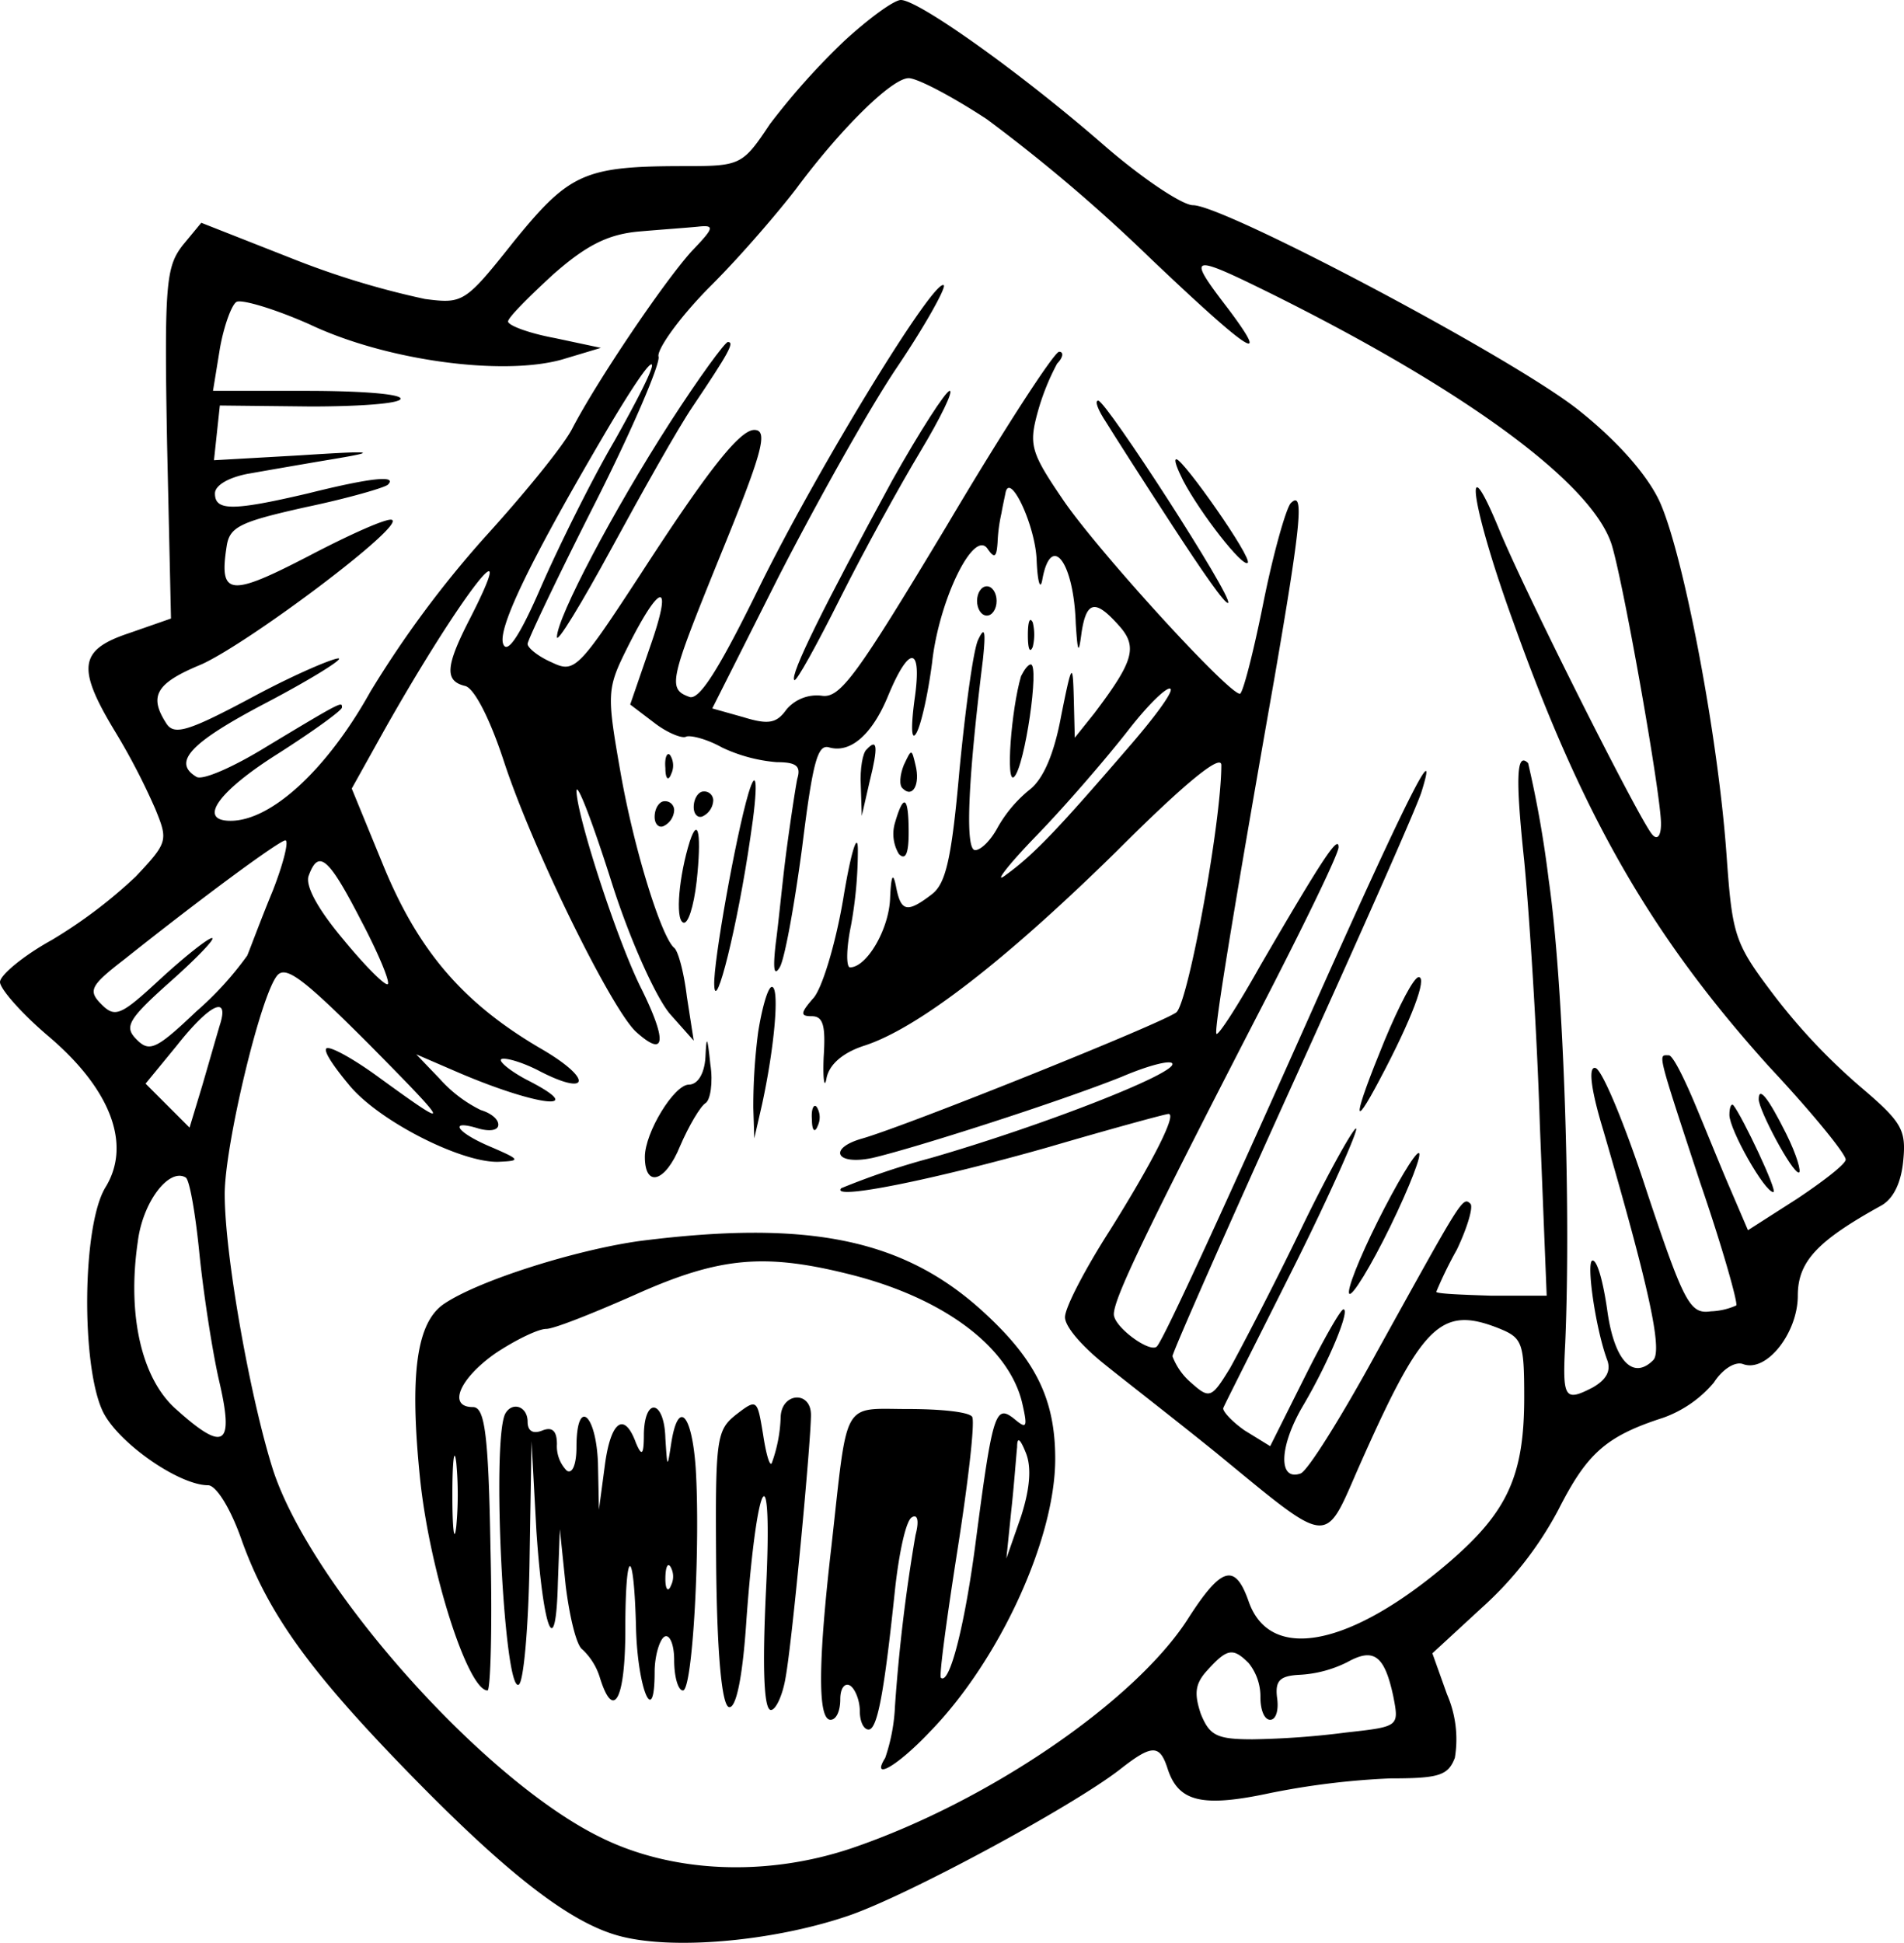 <svg xmlns="http://www.w3.org/2000/svg" viewBox="0 0 194.87 198.83"><defs><style>.cls-1{fill-rule:evenodd;}</style></defs><g id="Layer_2" data-name="Layer 2"><g id="New_Layer" data-name="New Layer"><path class="cls-1" d="M86.4,4.2a71.69,71.69,0,0,0-7.6,8.5c-2.8,4.2-3,4.3-8.7,4.3-10.3,0-11.8.7-17.5,7.7-5,6.3-5.2,6.4-9.1,5.9A85.24,85.24,0,0,1,30,26.5l-9.4-3.7-1.9,2.3C17,27.3,16.8,29,17.1,45.4l.4,17.9-4.3,1.5c-5.1,1.7-5.4,3.5-1.4,10.1a67.73,67.73,0,0,1,4.1,7.9c1.3,3.2,1.3,3.4-2,6.9a49.61,49.61,0,0,1-8.6,6.5C2.4,97.8,0,99.8,0,100.5s2.2,3.2,4.9,5.5c6.4,5.4,8.6,11.1,5.9,15.5-2.4,3.9-2.5,18.2-.3,22.9,1.5,3.2,7.8,7.6,10.8,7.6.8,0,2.3,2.3,3.5,5.8,2.7,7.4,6.9,13.2,16.7,23.3,10.2,10.5,16.7,15.6,21.8,17,5.4,1.5,15.7.6,23.4-2,6-2,23-11.2,27.9-15,3.3-2.6,4.1-2.6,4.9-.1,1.1,3.4,3.5,4,10.5,2.5a79.23,79.23,0,0,1,12.3-1.5c5,0,5.9-.3,6.6-2.1a11.54,11.54,0,0,0-.8-6.5l-1.5-4.2,5.1-4.7a36.22,36.22,0,0,0,7.8-10c2.9-5.7,4.8-7.5,10.7-9.4a12.07,12.07,0,0,0,5.2-3.6c.9-1.4,2.2-2.2,3-1.9,2.4.9,5.6-3.2,5.6-7,0-3.5,2-5.6,8.5-9.2,1.3-.7,2.1-2.4,2.3-4.7.3-3.1-.2-3.9-4.3-7.4a61.81,61.81,0,0,1-8.9-9.4c-4.1-5.4-4.3-6.1-4.9-14.5-.9-12.5-4.5-31.1-6.9-36.2-1.3-2.7-4.3-6.1-8.2-9.2-6.6-5.3-36.3-21-39.5-21-1.1,0-5.3-2.8-9.3-6.3C104.4,7.4,94,0,92.2,0,91.5,0,88.9,1.9,86.4,4.2Zm14.6,8a168.49,168.49,0,0,1,16.7,14.2c10.2,9.7,12.5,11.2,8,5.2-4.3-5.6-4-5.7,4.5-1.5,20.3,10.1,33,19.6,34.8,25.8,1.3,4.5,5,25.5,5,28.4,0,1.3-.4,1.7-.9,1.1-1.2-1.3-12.9-24.5-15.7-31.3-3.8-9.2-2.8-2.2,1.5,9.6,7.1,19.9,14.2,32.2,26.2,45.5,4.4,4.7,7.9,9,7.8,9.5s-2.3,2.2-5,4l-5,3.2-1.8-4.2c-1-2.3-2.6-6.3-3.7-8.9s-2.2-4.8-2.6-4.8c-1.1,0-1.3-.7,3.2,13,2.3,6.7,3.9,12.4,3.7,12.6a6.91,6.91,0,0,1-2.6.6c-2.1.3-2.7-.7-6.5-12.1-2.2-6.8-4.6-12.6-5.3-12.8s-.6,1.8.8,6.4c4.6,15.8,6.1,22.5,5.1,23.5-2.1,2.1-4,0-4.7-5.1-.4-2.8-1-5.1-1.5-5.1-.7,0,.3,7,1.5,10.2.4,1.1-.1,2-1.5,2.8-2.9,1.5-3.1,1.1-2.8-4.6.6-14.1-.2-37.1-1.7-47.4a112.38,112.38,0,0,0-2.1-11.9c-1.2-1.2-1.3,1.5-.4,10,.5,5.2,1.3,17.3,1.6,27l.7,17.5h-5.7c-3.1-.1-5.6-.2-5.6-.4a41.77,41.77,0,0,1,2.1-4.3c1.1-2.3,1.7-4.4,1.4-4.7-.8-.8-.9-.5-9.6,15.2-3.6,6.6-7.1,12.2-7.8,12.4-2.3.8-2.2-2.8.3-7,2.7-4.6,4.8-9.8,4.1-9.8-.3,0-2.1,3.2-4,7l-3.5,7-2.6-1.6c-1.3-.9-2.3-2-2.2-2.3s3.4-6.8,7.2-14.4,6.6-14,6.4-14.2-2.8,4.4-5.7,10.4-6.2,12.3-7.2,14.1c-1.9,3.1-2.1,3.2-4,1.5a6.62,6.62,0,0,1-1.9-2.7c0-.4,5.6-13.1,12.4-28.1S145.1,82.4,145.5,81c1.8-5.8-1.3.2-10.5,20.8-9.3,20.9-15.9,35.3-16.6,36s-4.4-2-4.4-3.3c0-1.6,3.1-8.1,14.8-30.8,4.5-8.7,8.2-16.3,8.2-17,0-1.3-1.6,1.1-8,12.1-2.3,4.1-4.3,7.2-4.5,7s.7-6.7,5.9-36.2c2.8-16.2,3.1-19.5,1.7-18.1-.5.6-1.8,5.2-2.8,10.2s-2.1,9.3-2.4,9.3c-1.2,0-14.8-14.9-18.2-20-3.2-4.7-3.4-5.5-2.5-8.8a24.12,24.12,0,0,1,2-5c.6-.6.7-1.2.2-1.2s-5.7,8-11.5,17.8C87.7,69.1,86,71.5,84.1,71.2a4.07,4.07,0,0,0-3.6,1.4c-1,1.4-1.8,1.6-4.4.8l-3.2-.9L79.7,59c3.8-7.4,9.2-17.1,12.1-21.4s5-8.1,4.8-8.4c-.9-.9-12.7,18.4-18.7,30.5-4.4,9-6.4,12.1-7.4,11.6-2.2-.8-1.9-1.8,3-13.9C78,46.4,78.7,44,77.2,44s-4.8,4.2-11.6,14.7c-6.4,9.8-6.8,10.2-9.1,9.1-1.4-.6-2.5-1.5-2.5-1.9s3.1-6.9,6.9-14.4,6.7-14.3,6.5-15,2.1-4,5.4-7.3,7.1-7.8,8.7-9.9C86.1,13.1,91.3,8,93,8,93.9,8,97.5,9.9,101,12.2ZM70.8,25.7C67.9,28.9,61.1,39,58.6,43.8c-.9,1.8-5,6.8-9,11.2A107,107,0,0,0,37.9,70.8C33.5,78.7,27.8,84,23.6,84c-3.4,0-1.3-3,4.9-6.9,3.6-2.3,6.5-4.4,6.5-4.7,0-.6.1-.7-7.7,4-3.4,2.1-6.6,3.5-7.2,3.1-2.5-1.5-.6-3.5,7-7.5,4.4-2.3,7.8-4.4,7.6-4.6s-4.1,1.4-8.6,3.8c-6.9,3.7-8.3,4.1-9.1,2.8-1.8-2.8-1-4.1,3.6-6,4.9-2.2,21-14.3,19.5-14.8-.5-.2-4.3,1.5-8.5,3.7-8.1,4.2-9.2,4.1-8.4-1,.3-2,1.4-2.5,8.1-4,4.3-.9,8.1-2,8.4-2.3,1-1-1.8-.7-8.2.9-7.7,1.8-9.5,1.8-9.5,0,0-.8,1.3-1.6,3.3-2,1.7-.3,5.7-1,8.7-1.5,4.8-.8,4.4-.9-3.3-.4l-8.8.5.3-2.8.3-2.8,9.3.1c5,0,9.2-.3,9.2-.8s-4.3-.8-9.6-.8H21.8l.7-4.3c.4-2.3,1.2-4.5,1.7-4.8s3.9.7,7.5,2.3c7.8,3.7,19.7,5.3,25.8,3.6l4-1.2-4.7-1c-2.7-.5-4.8-1.3-4.8-1.7s2.1-2.5,4.6-4.8c3.4-3,5.6-4.1,8.7-4.4,2.3-.2,5.1-.4,6.1-.5C73.2,23,73.1,23.3,70.8,25.7ZM62.9,45.1c-2.4,4.1-5.7,10.8-7.5,14.9-2.2,5.1-3.5,7-3.9,5.9-.6-1.6,2.9-8.8,10.8-22.2,2.2-3.7,4.1-6.6,4.4-6.4S65.2,41,62.9,45.1Zm43.2,12.3c.1,2.3.4,3.1.6,1.8.9-4.7,3.2-1.7,3.4,4.6.2,3.1.3,3.2.6.9.5-3.2,1.4-3.4,3.8-.7,2,2.2,1.5,3.7-2.5,9l-2,2.5-.1-4c-.1-3.8-.2-3.7-1.3,1.8-.7,3.8-1.8,6.4-3.2,7.5a13.46,13.46,0,0,0-3.3,3.9c-.7,1.3-1.7,2.3-2.3,2.3-1,0-.8-6.6.8-19.5.3-2.9.2-3.5-.5-2-.5,1.1-1.3,7.1-1.9,13.3-.8,9.1-1.4,11.6-2.8,12.7-2.6,2-3.2,1.8-3.7-.8q-.45-2.25-.6,1.2C91,95.1,88.7,99,87,99c-.4,0-.4-1.9.1-4.3a43.16,43.16,0,0,0,.7-7.7c0-2-.7.1-1.5,5-.8,4.7-2.2,9.3-3.1,10.2-1.3,1.5-1.3,1.8-.1,1.8s1.4,1.1,1.2,4.2c-.1,2.4.1,3.3.3,2.1.3-1.4,1.7-2.6,3.9-3.3,5.5-1.8,14.4-8.7,25.8-19.9,7-7,10.7-10,10.7-8.8,0,5.9-3.4,24.3-4.6,25.3-1.4,1.1-27.3,11.5-32.1,12.9-3.6,1-2.8,2.8,1,2,4.3-1,19-5.7,25.5-8.3,2.8-1.2,5.2-1.8,5.2-1.3,0,1.1-13.3,6.3-24.7,9.6a76.17,76.17,0,0,0-9.2,3.1c-1.2,1.3,9.6-.9,21.2-4.2,6.5-1.9,12-3.4,12.3-3.4.9,0-1.8,5.2-6,11.9-2.5,3.9-4.6,7.9-4.6,8.9s1.8,3,3.9,4.7,7.4,5.8,11.6,9.2c11.7,9.6,11,9.6,14.5,1.6,6.5-14.7,8.4-16.7,14.3-14.4,2.5,1,2.7,1.4,2.7,7.1,0,8-1.7,11.7-7.6,16.8-10.1,8.7-18.4,10.4-20.6,4.1-1.4-4-2.8-3.6-6.3,1.9-5.4,8.3-20.2,18.5-34.2,23.3-8.8,3-18.5,2.6-25.9-1.1-12-5.9-29.4-25.5-33.4-37.4-2.3-7.1-5-22-5-28.4,0-5,3.7-20.5,5.4-22.4.9-1,2.8.5,9.3,7,8.6,8.7,8.7,9,1,3.4-2.6-1.9-5-3.2-5.3-2.9s.8,1.9,2.3,3.7c3,3.7,11.5,8,15.3,7.9,2.3-.1,2.3-.2-.7-1.5-3.6-1.5-4.5-2.9-1.3-1.9,1.1.3,2,.2,2-.4s-.8-1.2-1.8-1.5a13.75,13.75,0,0,1-4.2-3.2l-2.4-2.5,4.4,1.9c8.2,3.5,13.4,4,6.9.7-1.7-.9-2.9-1.9-2.6-2.1s1.9.2,3.7,1.1c5.3,2.8,5.8,1,.5-2.1-8.1-4.7-12.7-10.1-16.3-18.9L36,80.7l3.4-6.1c7.8-13.8,14.2-22,8.6-11.1-2.4,4.7-2.5,6.2-.4,6.7.9.2,2.5,3.2,4,7.8,3,9.1,11,25.3,13.5,27.6,3,2.7,3.2,1,.6-4.3C63.2,96.4,59,83.4,59,80.9c.1-.8,1.7,3.4,3.6,9.4s4.6,11.9,6,13.5l2.4,2.7-.7-4.5c-.3-2.5-.9-4.7-1.3-5-1.3-1.1-4.1-10-5.5-18s-1.4-8.5.7-12.7c3.4-6.8,4.7-6.9,2.4-.3l-2.1,6.1L67,74c1.3,1,2.8,1.6,3.2,1.4s2.1.2,3.7,1.1A16.18,16.18,0,0,0,79.5,78c2,0,2.5.4,2.1,1.7-.2,1-.7,4.3-1.1,7.3s-.8,7.3-1.1,9.5c-.3,2.6-.2,3.5.4,2.5.5-.8,1.5-6.3,2.3-12.3,1.1-8.9,1.6-10.6,2.8-10.2,2.2.6,4.4-1.4,6-5.3,2.2-5.3,3.5-5.1,2.7.4-.4,3-.3,4.3.2,3.4s1.2-4.1,1.6-7.2c.7-6.4,4.3-13.8,5.7-11.6.7,1,.9.8,1-.7a16.79,16.79,0,0,1,.4-3c.1-.6.3-1.5.4-2C103.3,48.1,106,53.8,106.1,57.4Zm9.3,19.2c-6.9,8-9.5,10.8-12.4,12.9-1.4,1.1,0-.8,3.1-4s7.3-8.1,9.4-10.8,4-4.5,4.3-4.2S118.1,73.5,115.4,76.6ZM27.9,91.2c-1.2,2.9-2.3,5.9-2.6,6.6a33.31,33.31,0,0,1-5.2,5.7c-4.1,3.9-4.8,4.2-6.1,2.9s-1-2,3.5-6C20.2,98,22.1,96,21.7,96s-2.8,1.9-5.3,4.2c-4,3.7-4.6,4-6,2.6s-1.2-1.9,2.3-4.6C21,91.6,28.5,86.1,29.2,86,29.6,86,29,88.4,27.9,91.2Zm9,2.9c1.8,3.4,3,6.3,2.8,6.6s-2.3-1.8-4.6-4.6c-2.6-3.1-3.9-5.5-3.5-6.5C32.6,86.9,33.6,87.7,36.9,94.1ZM22.5,104.9c-.3,1-1.1,3.8-1.8,6.2l-1.3,4.3-2.2-2.2-2.3-2.3,3.2-3.9C21.5,102.7,23.5,101.8,22.5,104.9Zm-2.1,23.3c.4,4,1.3,9.9,2,13,1.6,6.8.6,7.5-4.4,3-3.5-3.1-5-9.6-3.9-17.1.5-4.1,3.2-7.6,4.9-6.6C19.4,120.7,20,124.2,20.4,128.2Zm107.4,42a5.46,5.46,0,0,1,1.2,3.5c0,1.3.4,2.3,1,2.3s.9-1,.7-2.3c-.2-1.7.3-2.2,2.3-2.3a12.33,12.33,0,0,0,4.9-1.3c2.7-1.5,3.8-.7,4.7,3.5.6,3.1.6,3.1-4.8,3.7a85.1,85.1,0,0,1-9.6.7c-3.7,0-4.4-.4-5.3-2.6-.7-2.1-.6-3.1.7-4.5C125.6,168.7,126.2,168.6,127.8,170.2Z"/><path class="cls-1" d="M68.6,43.2c-5.8,9-11.6,20-11.6,22,0,.7,2.5-3.4,5.6-9.1s6.8-12.3,8.3-14.5c3.7-5.5,4.3-6.6,3.6-6.6C74.2,35,71.5,38.7,68.6,43.2Z"/><path class="cls-1" d="M91.3,49.2c-6.9,12.7-10.5,19.9-10,20.4.2.2,2.3-3.6,4.7-8.4s6.1-11.5,8.2-15,3.4-6.2,3-6.2S94.1,44.2,91.3,49.2Z"/><path class="cls-1" d="M113.2,43.2c.8,1.3,3.8,6,6.8,10.6s5.4,8.1,5.7,7.9c.5-.6-12.5-20.7-13.3-20.7C112,41,112.4,42,113.2,43.2Z"/><path class="cls-1" d="M121.1,49.2c1.8,3.4,6.1,8.9,6.6,8.4S121.1,47,120.4,47C120.1,47,120.5,48,121.1,49.2Z"/><path class="cls-1" d="M141.7,106.5c-3.2,7.8-3.4,9.5-.5,4,3.3-6.2,4.9-10.5,4-10.5C144.7,100,143.2,102.9,141.7,106.5Z"/><path class="cls-1" d="M180,112.5c0,1.1,3.4,7.5,4.1,7.5.3,0-.2-1.8-1.3-4C181,112.4,180,111.1,180,112.5Z"/><path class="cls-1" d="M177,114.1c0,1.5,3.6,7.9,4.5,7.9.5,0-3.2-7.8-4.1-8.9C177.2,112.9,177,113.3,177,114.1Z"/><path class="cls-1" d="M141,125c-1.9,3.8-3.2,7.1-2.9,7.4s2.2-2.8,4.2-6.9,3.3-7.5,2.9-7.5S142.9,121.2,141,125Z"/><ellipse cx="101" cy="61.5" rx="1" ry="1.5"/><path class="cls-1" d="M105.2,65c0,1.4.2,1.9.5,1.2a5.28,5.28,0,0,0,0-2.5C105.4,63.1,105.2,63.6,105.2,65Z"/><path class="cls-1" d="M104.5,69.2c-1,3.4-1.6,11.2-.7,10.3,1.1-1.1,2.6-11.5,1.7-11.5C105.2,68,104.8,68.6,104.5,69.2Z"/><path class="cls-1" d="M88.7,76.7c-.4.3-.7,2-.6,3.7l.1,3.1L89,80C89.9,76.4,89.8,75.5,88.7,76.7Z"/><path class="cls-1" d="M68.1,78.6c0,1.1.3,1.4.6.6a2,2,0,0,0-.1-1.9C68.3,76.9,68,77.5,68.1,78.6Z"/><path class="cls-1" d="M92.5,78.3c-.4,1-.5,2.1-.1,2.4,1,1,1.8-.4,1.3-2.4C93.3,76.6,93.3,76.6,92.5,78.3Z"/><path class="cls-1" d="M76.6,81.2c-1.3,4.4-3.6,17.3-3.5,19.6.1,3.1,2.4-6.1,3.7-15.1C77.6,80.5,77.5,78.2,76.6,81.2Z"/><path class="cls-1" d="M71,82.6c0,.8.5,1.2,1,.9a1.9,1.9,0,0,0,1-1.6.92.92,0,0,0-1-.9C71.5,81,71,81.7,71,82.6Z"/><path class="cls-1" d="M67,83.6c0,.8.5,1.2,1,.9a1.9,1.9,0,0,0,1-1.6.92.92,0,0,0-1-.9C67.5,82,67,82.7,67,83.6Z"/><path class="cls-1" d="M91.6,84.2a4,4,0,0,0,.4,3.2c.7.7,1-.1,1-2.2C93,81.5,92.5,81.1,91.6,84.2Z"/><path class="cls-1" d="M70.6,86.1c-1.1,3.5-1.5,7.9-.7,8.3.5.3,1.1-1.6,1.4-4.2C71.8,85.6,71.5,83.4,70.6,86.1Z"/><path class="cls-1" d="M77.6,105.6a59.21,59.21,0,0,0-.5,7.8l.1,3.1L78,113c1.3-6,1.8-12,1-12C78.6,101,78,103.1,77.6,105.6Z"/><path class="cls-1" d="M72.2,108.2c-.1,1.7-.8,2.8-1.7,2.8-1.5,0-4.5,4.9-4.5,7.4,0,3.2,2.1,2.6,3.6-1.1.9-2.1,2.1-4.1,2.6-4.4s.8-2.1.5-4C72.4,106,72.3,105.9,72.2,108.2Z"/><path class="cls-1" d="M83.1,114.6c0,1.1.3,1.4.6.6a2,2,0,0,0-.1-1.9C83.3,112.9,83,113.5,83.1,114.6Z"/><path class="cls-1" d="M65.5,127c-6.5.9-16.4,4-20,6.4-2.9,1.9-3.6,7.3-2.5,18,1,9.5,4.9,21.6,6.9,21.6.3,0,.5-6.5.3-14.5-.2-11.9-.6-14.5-1.8-14.5-2.6,0-1.4-2.9,2.3-5.5,2.1-1.4,4.4-2.5,5.2-2.5s4.8-1.6,9.1-3.5c8.7-3.9,13.3-4.3,22.3-2,9.3,2.4,15.9,7.3,17.3,13,.6,2.6.5,2.8-.8,1.7-1.9-1.5-2.2-.7-3.9,12.3-1.1,8.6-2.7,15-3.6,14.2-.2-.2.6-6.1,1.7-13.1s1.8-13.1,1.5-13.6-3.2-.8-6.5-.8c-6.9,0-6.2-1.2-7.9,14C83.7,170.3,83.7,176,85,176c.6,0,1-.9,1-2.1s.5-1.7,1-1.4,1,1.5,1,2.6.4,1.9.9,1.9c.9,0,1.6-3.8,2.7-14.3.4-3.7,1.1-7,1.7-7.4s.8.3.4,1.8a174.83,174.83,0,0,0-2.1,17.5,18.87,18.87,0,0,1-1,5.3c-1.5,2.4,1.2.9,4.6-2.7,7.1-7.3,12.8-19.7,12.8-27.9,0-6.1-2-10.1-7.2-14.9C92.6,126.8,82.8,124.8,65.5,127ZM46.7,156.2c-.2,1.8-.4.4-.4-3.2s.2-5,.4-3.3A35.28,35.28,0,0,1,46.7,156.2Zm57.8-1-1.5,4.3.5-4.9c.3-2.7.5-5.6.6-6.5q0-1.65.9.6C105.6,150.2,105.4,152.4,104.5,155.2Z"/><path class="cls-1" d="M75.3,144.8c-2,1.6-2.1,2.5-2,15.6.1,9.2.6,14.1,1.3,14.3s1.4-2.8,1.8-9c1.1-15,2.7-17.3,2-3-.4,8.3-.2,12.3.5,12.3.5,0,1.2-1.5,1.5-3.3.7-3.8,2.6-24.2,2.6-26.9,0-2.5-3-2.3-3.1.2a15.09,15.09,0,0,1-.9,4.7c-.2.5-.6-.9-.9-2.9C77.5,143.2,77.5,143.1,75.3,144.8Z"/><path class="cls-1" d="M51.7,144.7c-1.4,2.9-.1,28.7,1.4,27.7.5-.3,1-6,1.1-12.7l.2-12.2.5,9.2c.7,10.3,2,13.5,2.2,5.2l.2-5.4.6,5.8c.4,3.2,1.1,6.1,1.7,6.5a6.57,6.57,0,0,1,1.8,2.9c1.4,4.5,2.6,2.2,2.6-4.9,0-8.7.9-8.7,1.1,0,.2,6.2,1.9,10.1,1.9,4.3,0-1.6.5-3.3,1-3.6s1,.7,1,2.4.4,3.1.9,3.1c1,0,1.8-14.9,1.3-22.8-.4-5.6-1.8-7-2.5-2.5-.4,2.6-.4,2.6-.6-.5-.1-3.9-2.1-4.3-2.2-.5,0,2.2-.2,2.4-.8,1-1.2-3.3-2.6-2.3-3.2,2.3l-.6,4.5-.1-4.8c-.2-5.1-2.2-6.7-2.2-1.6,0,1.7-.4,2.8-1,2.4a3.58,3.58,0,0,1-1-2.7c0-1.4-.5-1.8-1.5-1.4s-1.5,0-1.5-.9C54,143.9,52.4,143.4,51.7,144.7Zm17,17.5c-.3.8-.6.5-.6-.6s.2-1.7.5-1.3A2,2,0,0,1,68.7,162.2Z"/></g></g></svg>